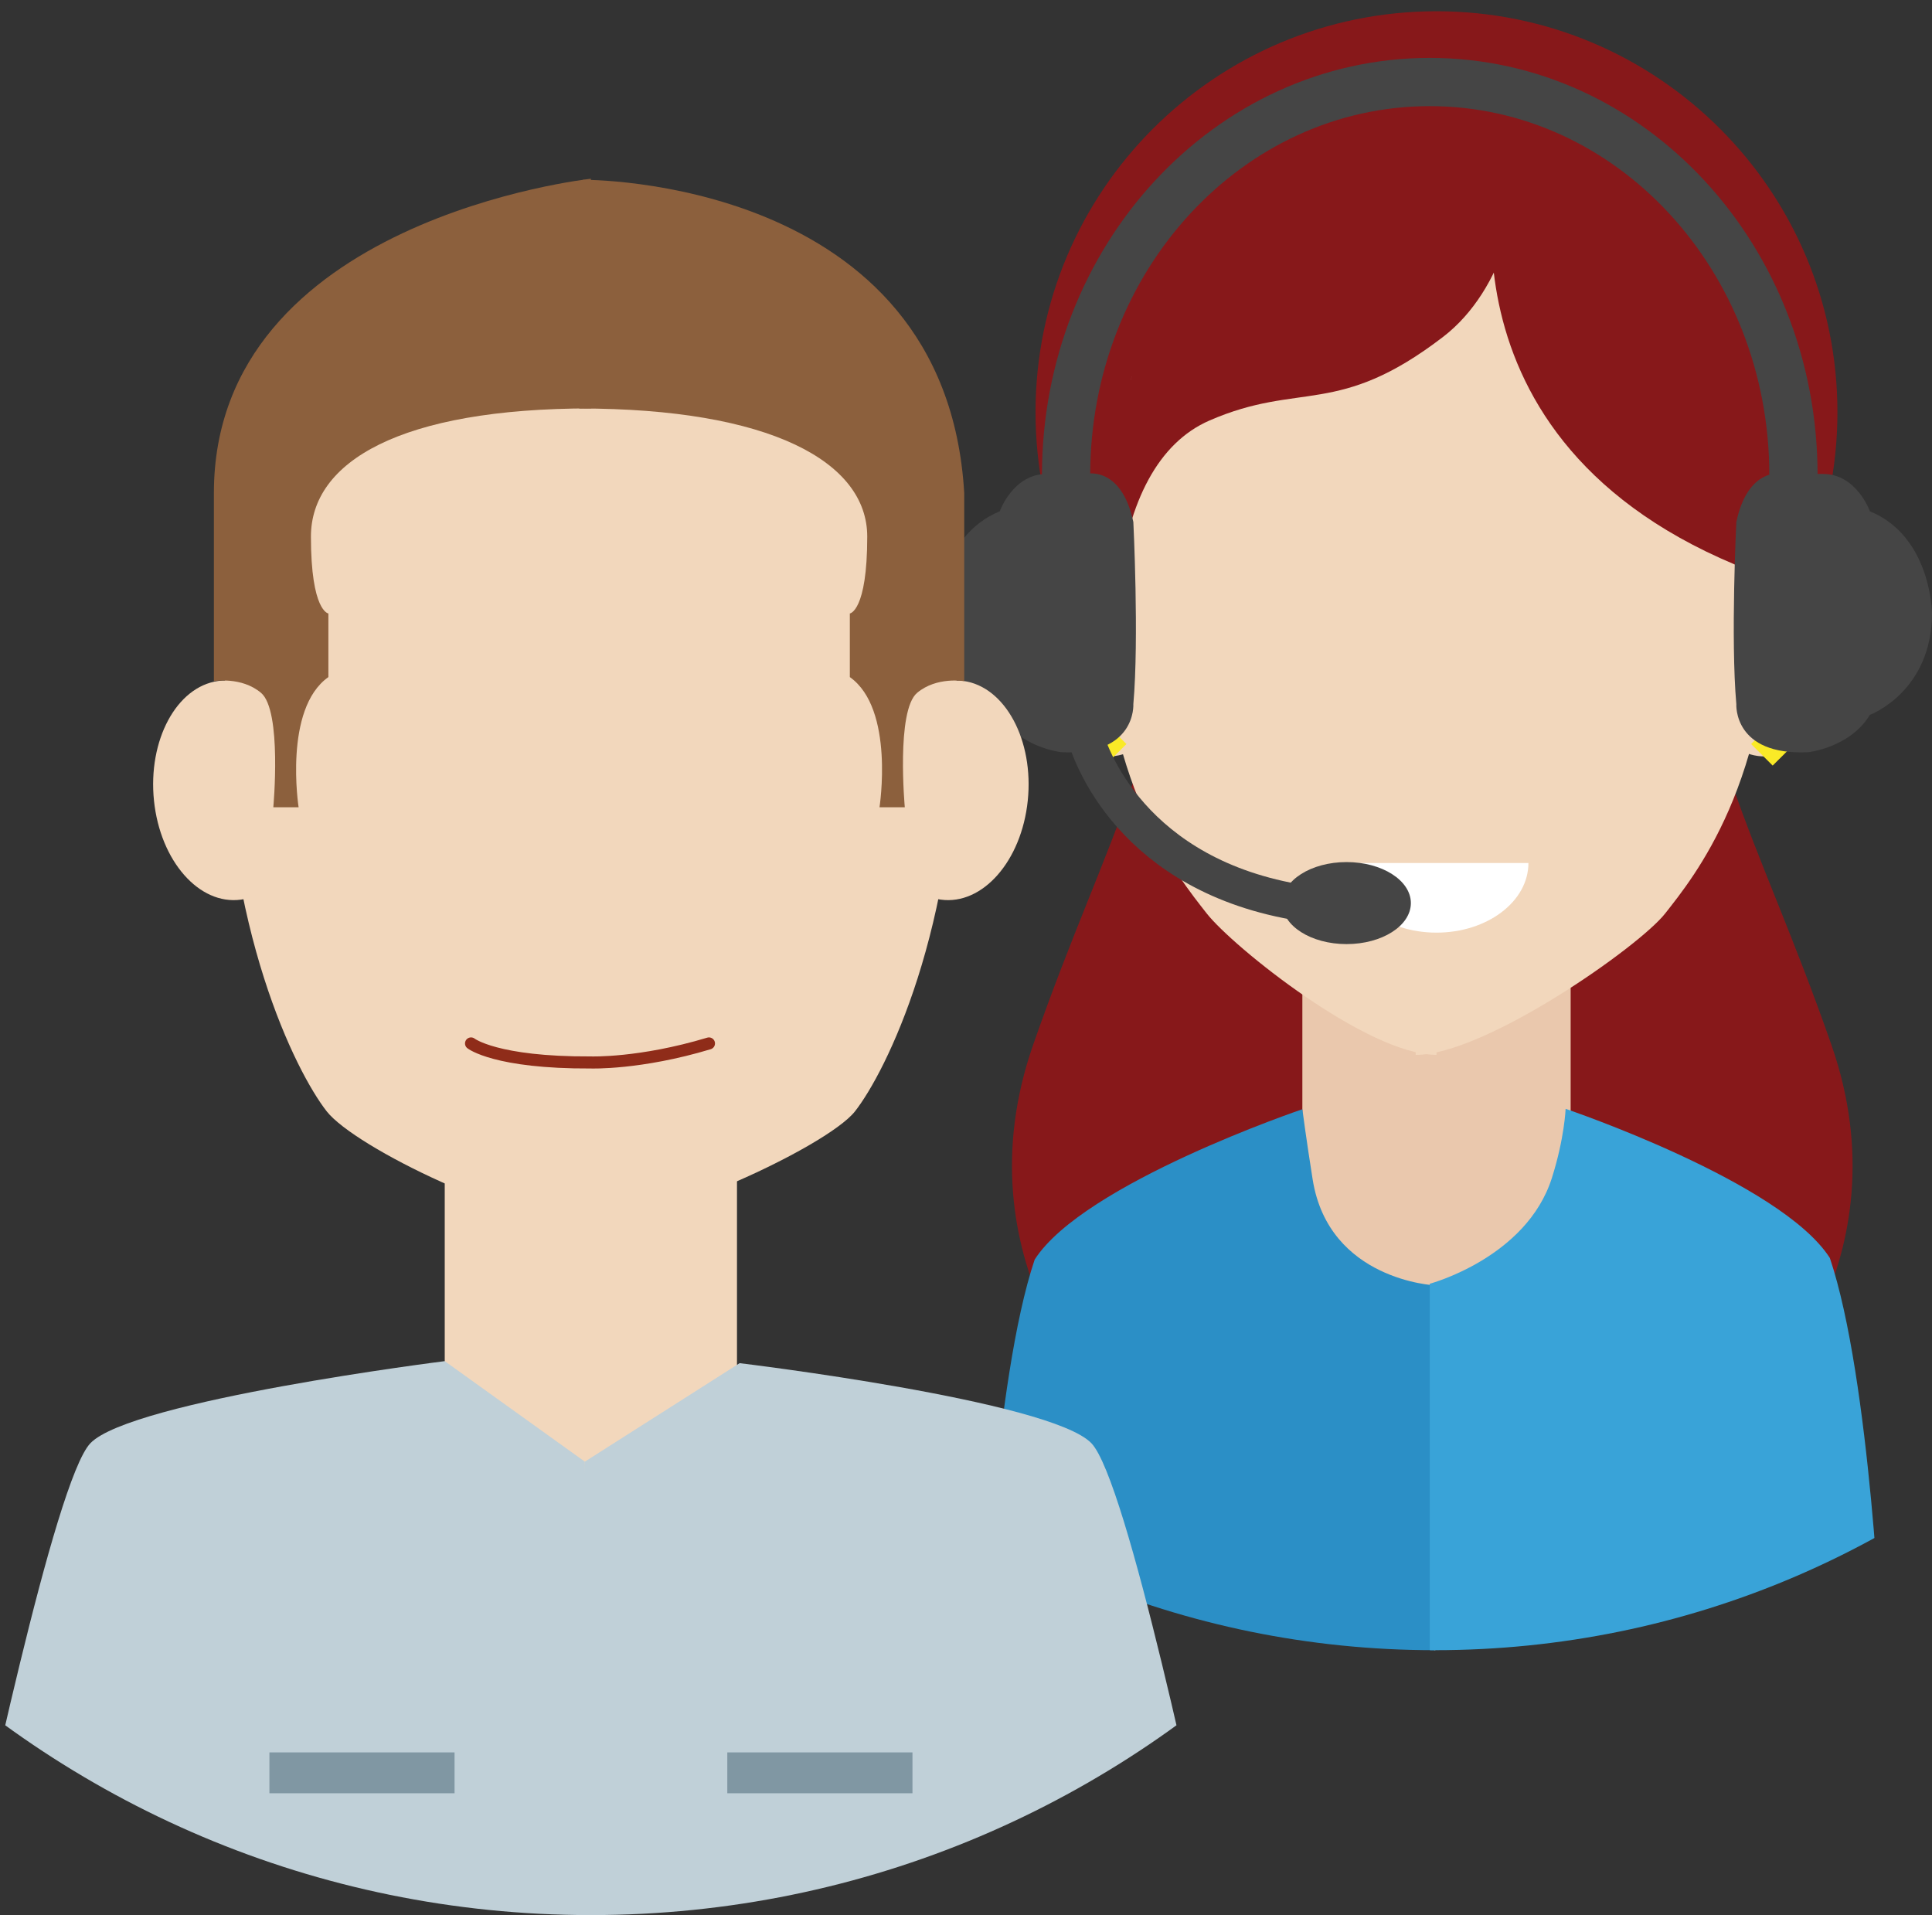 <?xml version="1.0" encoding="iso-8859-1"?>
<!-- Generator: Adobe Illustrator 16.0.0, SVG Export Plug-In . SVG Version: 6.00 Build 0)  -->
<!DOCTYPE svg PUBLIC "-//W3C//DTD SVG 1.1//EN" "http://www.w3.org/Graphics/SVG/1.1/DTD/svg11.dtd">
<svg version="1.1" id="Calque_1" xmlns="http://www.w3.org/2000/svg" xmlns:xlink="http://www.w3.org/1999/xlink" x="0px" y="0px"
	 width="160.174px" height="158.771px" viewBox="0 0 160.174 158.771" style="enable-background:new 0 0 160.174 158.771;"
	 xml:space="preserve">
<rect x="0" y="0" width="160.174" height="158.771" fill="#333333" stroke="none"/>
<g id="women_6_2_">
	<g>
		<defs>
			<path id="SVGID_1_" d="M194.904,60.863c0-41.947-34.004-75.946-75.951-75.946c-41.946,0-75.946,34-75.946,75.946
				c0,41.946,34,75.947,75.946,75.947C160.9,136.811,194.904,102.81,194.904,60.863z"/>
		</defs>
		<clipPath id="SVGID_2_">
			<use xlink:href="#SVGID_1_"  style="overflow:visible;"/>
		</clipPath>
		<g style="clip-path:url(#SVGID_2_);">
			<path style="fill:#87181A;" d="M119.095,116.717H91.922c0,0-12.536-12.116-6.27-30.092c6.27-17.977,11.702-25.081,12.124-44.308
				c18.808,0,21.318,0,21.318,0V116.717z"/>
			<path style="fill:#87181A;" d="M118.393,116.717h27.172c0,0,12.537-12.116,6.271-30.092
				c-6.271-17.977-11.708-25.081-12.126-44.308c-18.807,0-21.316,0-21.316,0V116.717z"/>
			<path style="fill:#87181A;" d="M152.334,34.173c0-18.358-14.885-33.24-33.239-33.24c-18.361,0-33.243,14.882-33.243,33.24
				s14.882,33.24,33.243,33.24C137.449,67.413,152.334,52.531,152.334,34.173z"/>
			<polygon style="fill:#EAC8AD;" points="130.216,105.357 118.953,136.944 107.973,105.357 107.973,80.965 130.216,80.965 			"/>
			<g>
				<path style="fill:#F2D7BC;" d="M119.095,13.374c-10.804,0-27.88,6.14-27.88,34.909c0,16.608,6.478,24.44,8.831,27.45
					c2.178,2.771,13.319,11.719,19.049,11.719C119.095,58.379,119.095,13.374,119.095,13.374z"/>
				<path style="fill:#F2D7BC;" d="M85.844,55.142c-0.475-4.598,1.712-8.675,4.892-9.111c3.177-0.437,6.14,2.937,6.613,7.534
					c0.479,4.595-1.712,8.672-4.89,9.108C89.279,63.107,86.32,59.736,85.844,55.142z"/>
			</g>
			<g>
				<g>
					<g>
						<path style="fill:#F2D7BC;" d="M117.37,13.38c10.798,0,29.512,6.134,29.512,34.903c0,16.608-6.472,24.44-8.831,27.45
							c-2.172,2.771-14.956,11.724-20.681,11.724C117.37,58.758,117.37,58.758,117.37,13.38z"/>
					</g>
					<g>
						<path style="fill:#F2D7BC;" d="M152.343,55.142c0.479-4.598-1.716-8.675-4.89-9.111c-3.18-0.437-6.139,2.937-6.619,7.534
							c-0.473,4.595,1.717,8.672,4.89,9.108C148.909,63.107,151.863,59.736,152.343,55.142z"/>
					</g>
				</g>
			</g>
			<path style="fill:#87181A;" d="M118.728,6.409c-0.517-0.066-1.06-0.11-1.64-0.116c0,0-18.238,1.363-23.314,25.119
				c-2.438,1.828-6.905,8.936-1.014,16.854c0.809-6.697,3.261-11.555,7.512-13.403c7.531-3.277,10.633-0.23,19.365-6.931
				c5.101-3.913,6.932-11.783,5.803-16.178C123.418,6.293,118.237,6.495,118.728,6.409z"/>
			<path style="fill:#87181A;" d="M124.287,13.008c0,0-6.573,24.526,22.133,34.799C153.295,25.354,140.732,10.709,124.287,13.008z"
				/>
			<polygon style="fill:#FAEA27;" points="91.596,59.896 89.809,61.683 91.596,63.471 93.389,61.683 			"/>
			<polygon style="fill:#FAEA27;" points="146.966,59.896 145.178,61.683 146.966,63.471 148.76,61.683 			"/>
			<path style="fill:#2B8FC6;" d="M118.953,136.944v-30.382c0,0-8.786-0.402-10.125-8.772c-0.527-3.305-0.855-5.827-0.855-5.827
				s-18.144,6.133-22.193,12.464c-3.369,10.026-4.293,32.518-4.293,32.518H118.953z"/>
			<path style="fill:#39A3D8;" d="M118.536,136.811v-30.382c0,0,8.018-2.137,10.125-8.772c1.047-3.297,1.138-5.729,1.138-5.729
				s17.858,6.035,21.907,12.366c3.376,10.026,4.297,32.518,4.297,32.518H118.536z"/>
			<path style="fill:#FFFFFF;" d="M119.095,77.321c4.21,0,7.62-2.583,7.62-5.771h-15.244
				C111.471,74.738,114.884,77.321,119.095,77.321z"/>
		</g>
	</g>
</g>
<path style="fill:none;stroke:#454545;stroke-width:4;stroke-linecap:round;stroke-linejoin:round;stroke-miterlimit:10;" d="
	M88.384,39.395c0-18.001,13.5-32.595,30.152-32.595c16.653,0,30.152,14.594,30.152,32.595"/>
<path style="fill:#454545;" d="M86.77,39.294c0,0-0.794-0.002,3.209,0c0,0,2.962-0.787,3.982,3.982c0,0,0.479,9.684,0,15.102
	c0,0,0.271,4.297-5.979,3.982c0,0-3.439-0.373-5.095-3.094c0,0-5.142-1.908-5.148-8.439c0,0,0.054-6.344,5.148-8.438
	C82.887,42.39,83.981,39.294,86.77,39.294z"/>
<path style="fill:#454545;" d="M151.143,39.294c0,0,0.794-0.002-3.209,0c0,0-2.962-0.787-3.982,3.982c0,0-0.479,9.684,0,15.102
	c0,0-0.271,4.297,5.979,3.982c0,0,3.439-0.373,5.095-3.094c0,0,5.142-1.908,5.148-8.439c0,0-0.054-6.344-5.148-8.438
	C155.025,42.39,153.931,39.294,151.143,39.294z"/>
<path style="fill:none;stroke:#454545;stroke-width:3;stroke-linecap:round;stroke-miterlimit:10;" d="M89.808,60.395
	c0.462,2.221,4.106,12.255,18.162,14.476"/>
<ellipse style="fill:#454545;" cx="111.636" cy="74.871" rx="5.333" ry="3.4"/>
<g id="men_2_2_">
	<g>
		<defs>
			<path id="SVGID_3_" d="M131.72,76.041c0-87.737-36.871-82.738-82.732-82.738C3.29-6.698-33.75,30.345-33.75,76.041
				c0,45.692,37.04,82.731,82.738,82.731C94.681,158.771,131.72,121.732,131.72,76.041z"/>
		</defs>
		<clipPath id="SVGID_4_">
			<use xlink:href="#SVGID_3_"  style="overflow:visible;"/>
		</clipPath>
		<g style="clip-path:url(#SVGID_4_);">
			<rect x="36.871" y="96.908" style="fill:#F2D7BC;" width="24.229" height="26.562"/>
			<path style="fill:#C0D0D8;" d="M36.871,112.846c0,0-25.977,3.262-29.376,6.803c-2.962,3.084-9.125,32.639-10.546,39.123
				c40.442,0,52.034,0,52.034,0l-0.496-37.592L36.871,112.846z"/>
			<path style="fill:#C0D0D8;" d="M61.32,113.014c0,0,25.758,3.094,29.161,6.635c2.964,3.084,9.12,32.639,10.54,39.123
				c-40.44,0-53.202-0.01-53.202-0.01l0.668-37.582L61.32,113.014z"/>
			<g>
				<path style="fill:#F2D7BC;" d="M46.799,21.251c11.759,0,32.557,6.319,32.557,37.655c0,18.099-5.901,29.951-8.472,33.23
					c-2.363,3.016-17.919,10.209-23.488,9.322C47.396,69.794,46.799,21.251,46.799,21.251z"/>
				<path style="fill:#F2D7BC;" d="M85.207,66.381c0.52-5.005-1.871-9.453-5.331-9.926c-3.46-0.477-6.688,3.2-7.201,8.21
					c-0.521,5.005,1.859,9.446,5.324,9.92C81.459,75.058,84.688,71.391,85.207,66.381z"/>
			</g>
			<g>
				<path style="fill:#F2D7BC;" d="M48.988,20.881c-11.765,0-30.372,6.688-30.372,38.025c0,18.099,5.9,29.951,8.47,33.23
					c2.366,3.016,15.664,9.438,21.902,9.438C48.988,69.912,48.988,20.881,48.988,20.881z"/>
				<path style="fill:#F2D7BC;" d="M12.766,66.381c-0.518-5.005,1.868-9.453,5.331-9.926c3.462-0.477,6.688,3.2,7.205,8.21
					c0.52,5.005-1.869,9.446-5.329,9.92C16.514,75.058,13.288,71.391,12.766,66.381z"/>
			</g>
			<polygon style="fill:#FFFFFF;" points="39.483,172.154 27.186,167.205 24.157,170.289 30.273,183.855 			"/>
			<polygon style="fill:#FFFFFF;" points="39.483,172.154 51.786,167.205 54.811,170.289 48.701,183.855 			"/>
			<rect x="22.336" y="145.285" style="fill:#8097A3;" width="15.349" height="3.387"/>
			<rect x="60.297" y="145.285" style="fill:#8097A3;" width="15.352" height="3.387"/>
			<path style="fill:#8C603D;" d="M22.659,66.929h2.097c0,0-1.271-8.159,2.469-10.795c0-4.081,0-5.273,0-5.273
				s-1.447-0.167-1.447-6.374c0-6.207,7.396-10.628,23.21-10.628c0-8.839,0-19.04,0-19.04s-31.255,3.374-31.255,26.055
				c0,9.423,0,15.6,0,15.6s2.278-0.404,3.906,0.965C23.396,58.912,22.659,66.929,22.659,66.929z"/>
			<path style="fill:#8C603D;" d="M75.013,66.929h-2.097c0,0,1.276-8.159-2.46-10.795c0-4.081,0-5.273,0-5.273
				s1.443-0.167,1.443-6.374c0-6.207-8.059-10.621-23.872-10.621c0-8.84,0.294-18.959,0.294-18.959s30.081-0.311,31.618,25.968
				c0,9.423,0,15.6,0,15.6s-2.275-0.404-3.904,0.965C74.28,58.912,75.013,66.929,75.013,66.929z"/>
		</g>
	</g>
</g>
<path style="fill:none;stroke:#8F2C19;stroke-linecap:round;stroke-miterlimit:10;" d="M39.052,86.507c0,0,2.032,1.616,9.936,1.577
	c0,0,4.075,0.145,9.789-1.577"/>
</svg>
